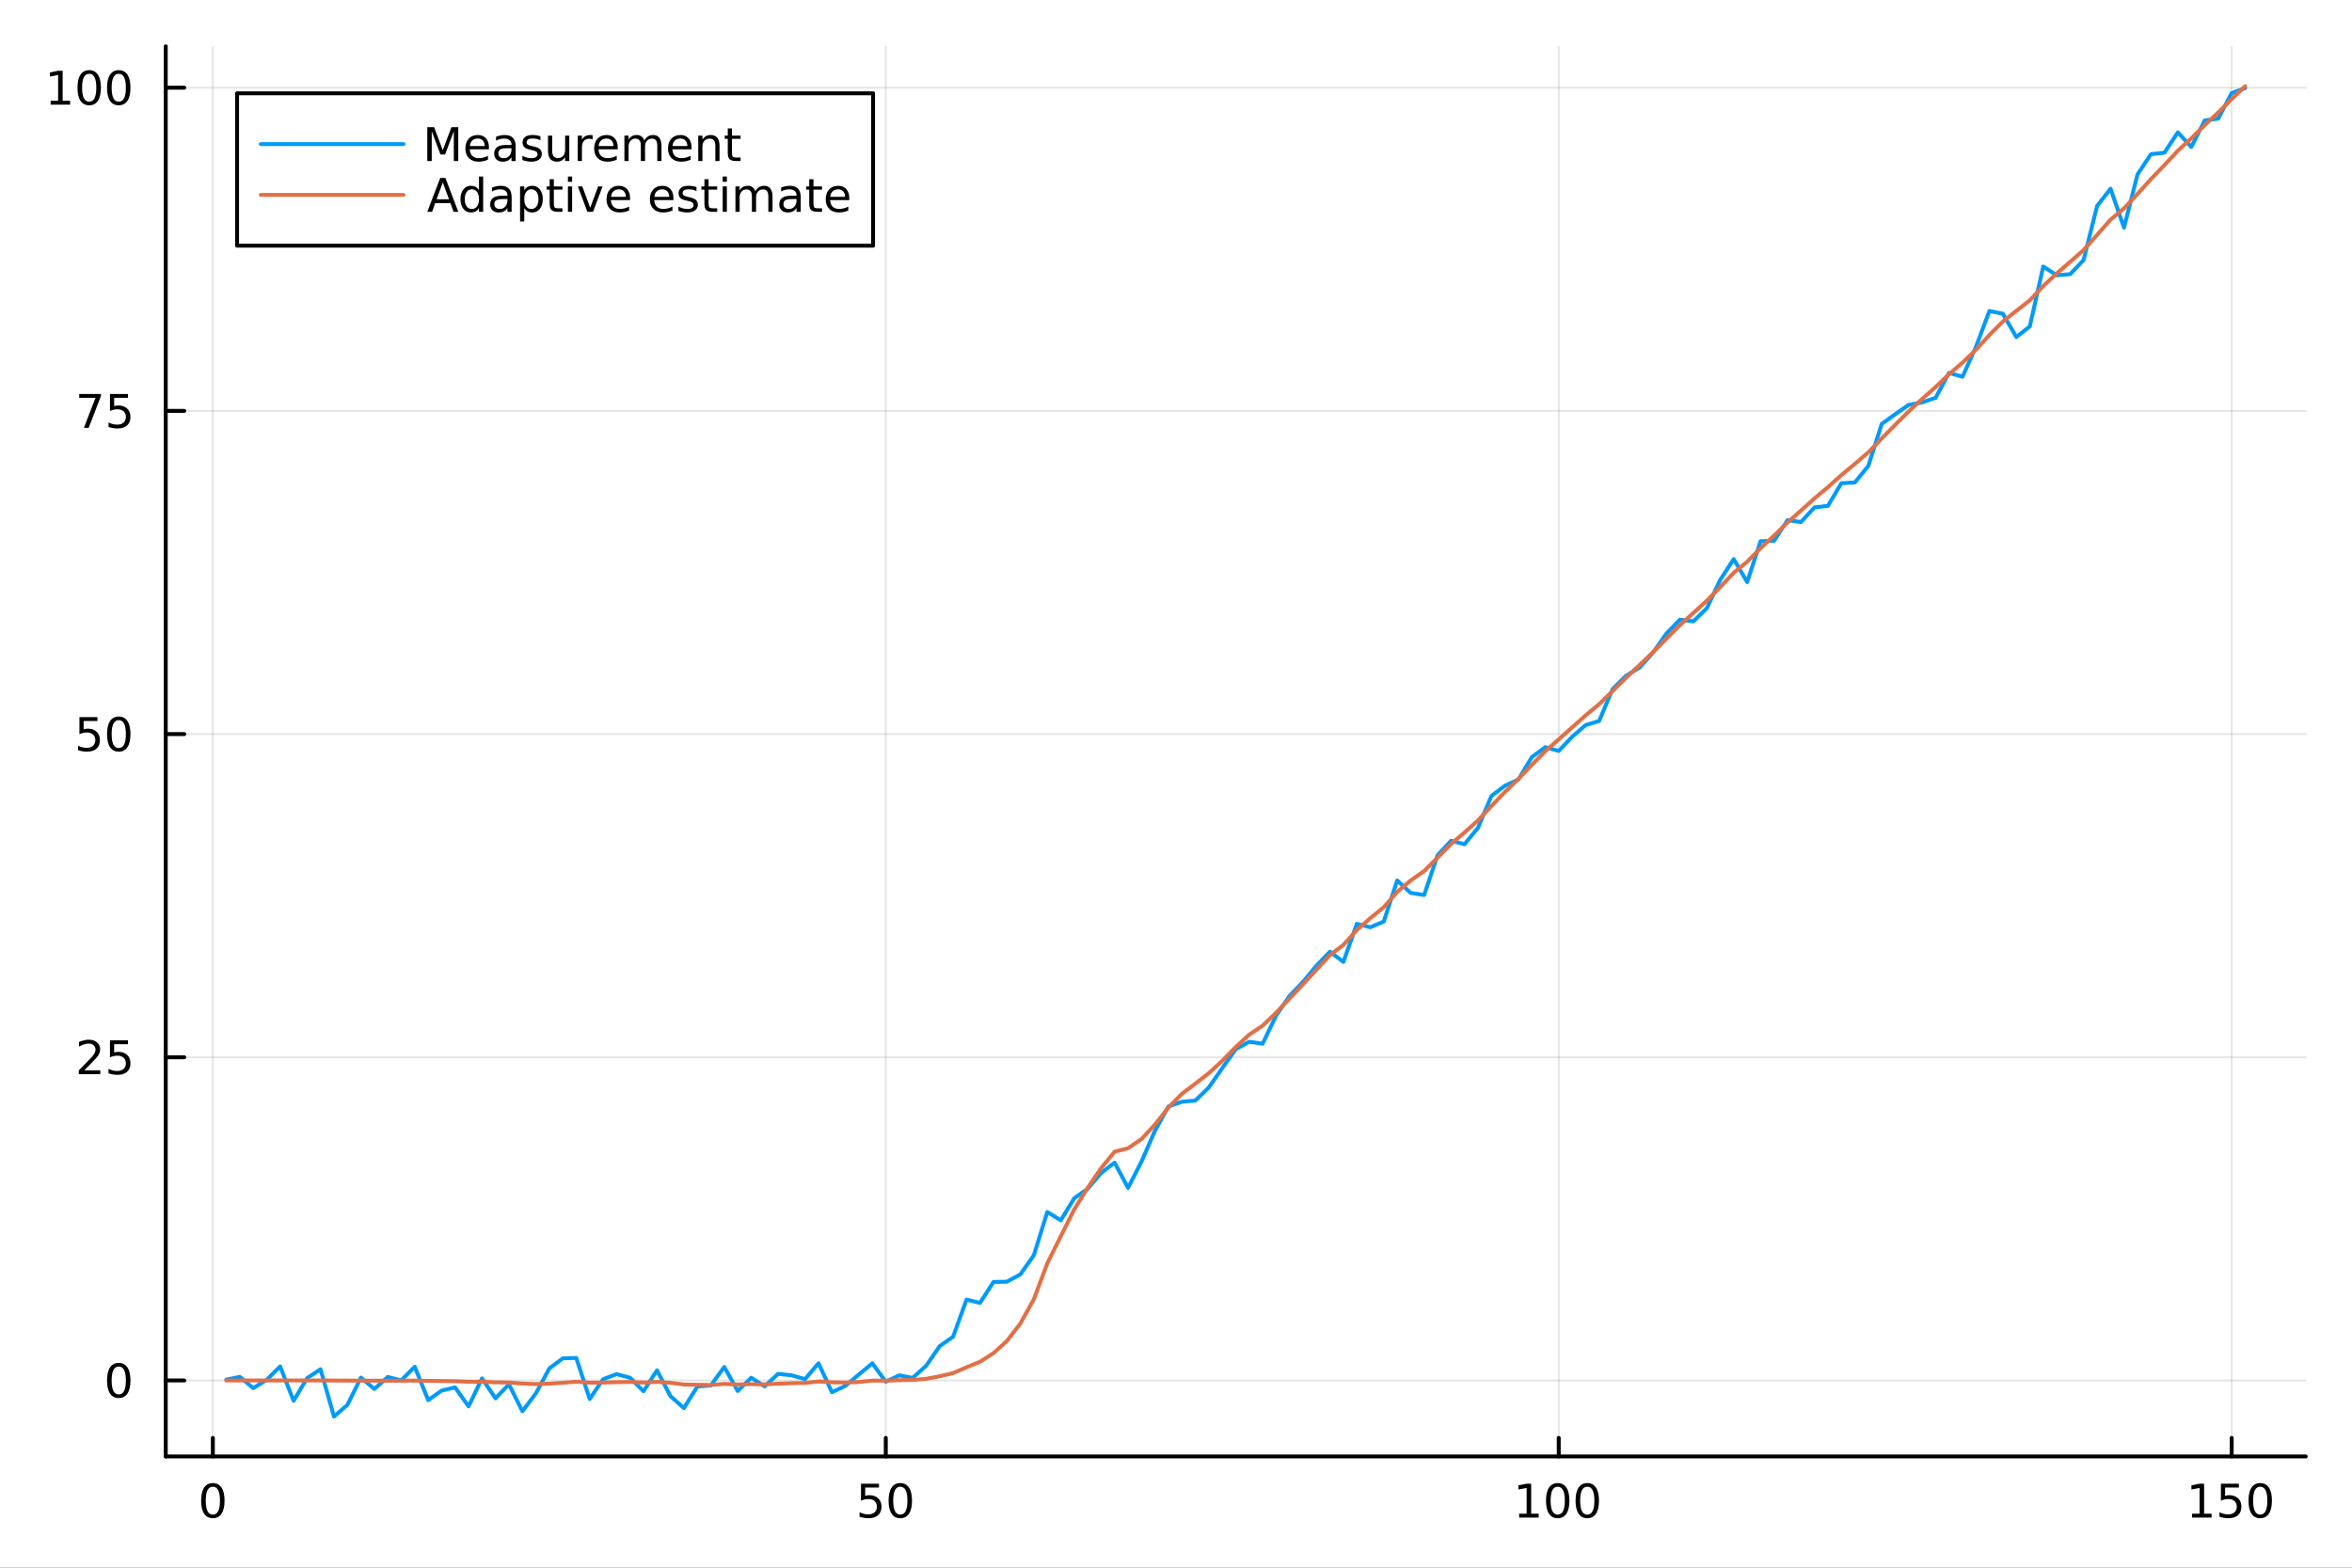 <?xml version="1.0" encoding="utf-8"?>
<svg xmlns="http://www.w3.org/2000/svg" xmlns:xlink="http://www.w3.org/1999/xlink" width="600" height="400" viewBox="0 0 2400 1600">
<rect x="0" y="0" width="2400" height="1600" fill="#333333" stroke="none"/>
<defs>
  <clipPath id="clip860">
    <rect x="0" y="0" width="2400" height="1600"/>
  </clipPath>
</defs>
<path clip-path="url(#clip860)" d="M0 1600 L2400 1600 L2400 0 L0 0  Z" fill="#ffffff" fill-rule="evenodd" fill-opacity="1"/>
<defs>
  <clipPath id="clip861">
    <rect x="480" y="0" width="1681" height="1600"/>
  </clipPath>
</defs>
<path clip-path="url(#clip860)" d="M169.121 1486.45 L2352.76 1486.45 L2352.76 47.244 L169.121 47.244  Z" fill="#ffffff" fill-rule="evenodd" fill-opacity="1"/>
<defs>
  <clipPath id="clip862">
    <rect x="169" y="47" width="2185" height="1440"/>
  </clipPath>
</defs>
<polyline clip-path="url(#clip862)" style="stroke:#000000; stroke-linecap:round; stroke-linejoin:round; stroke-width:2; stroke-opacity:0.1; fill:none" points="217.189,1486.45 217.189,47.244 "/>
<polyline clip-path="url(#clip862)" style="stroke:#000000; stroke-linecap:round; stroke-linejoin:round; stroke-width:2; stroke-opacity:0.1; fill:none" points="903.866,1486.45 903.866,47.244 "/>
<polyline clip-path="url(#clip862)" style="stroke:#000000; stroke-linecap:round; stroke-linejoin:round; stroke-width:2; stroke-opacity:0.1; fill:none" points="1590.54,1486.45 1590.54,47.244 "/>
<polyline clip-path="url(#clip862)" style="stroke:#000000; stroke-linecap:round; stroke-linejoin:round; stroke-width:2; stroke-opacity:0.1; fill:none" points="2277.22,1486.45 2277.22,47.244 "/>
<polyline clip-path="url(#clip862)" style="stroke:#000000; stroke-linecap:round; stroke-linejoin:round; stroke-width:2; stroke-opacity:0.1; fill:none" points="169.121,1408.9 2352.76,1408.9 "/>
<polyline clip-path="url(#clip862)" style="stroke:#000000; stroke-linecap:round; stroke-linejoin:round; stroke-width:2; stroke-opacity:0.1; fill:none" points="169.121,1079.06 2352.76,1079.06 "/>
<polyline clip-path="url(#clip862)" style="stroke:#000000; stroke-linecap:round; stroke-linejoin:round; stroke-width:2; stroke-opacity:0.1; fill:none" points="169.121,749.209 2352.76,749.209 "/>
<polyline clip-path="url(#clip862)" style="stroke:#000000; stroke-linecap:round; stroke-linejoin:round; stroke-width:2; stroke-opacity:0.1; fill:none" points="169.121,419.363 2352.76,419.363 "/>
<polyline clip-path="url(#clip862)" style="stroke:#000000; stroke-linecap:round; stroke-linejoin:round; stroke-width:2; stroke-opacity:0.1; fill:none" points="169.121,89.517 2352.76,89.517 "/>
<polyline clip-path="url(#clip860)" style="stroke:#000000; stroke-linecap:round; stroke-linejoin:round; stroke-width:4; stroke-opacity:1; fill:none" points="169.121,1486.45 2352.76,1486.45 "/>
<polyline clip-path="url(#clip860)" style="stroke:#000000; stroke-linecap:round; stroke-linejoin:round; stroke-width:4; stroke-opacity:1; fill:none" points="217.189,1486.45 217.189,1467.55 "/>
<polyline clip-path="url(#clip860)" style="stroke:#000000; stroke-linecap:round; stroke-linejoin:round; stroke-width:4; stroke-opacity:1; fill:none" points="903.866,1486.45 903.866,1467.55 "/>
<polyline clip-path="url(#clip860)" style="stroke:#000000; stroke-linecap:round; stroke-linejoin:round; stroke-width:4; stroke-opacity:1; fill:none" points="1590.54,1486.45 1590.54,1467.55 "/>
<polyline clip-path="url(#clip860)" style="stroke:#000000; stroke-linecap:round; stroke-linejoin:round; stroke-width:4; stroke-opacity:1; fill:none" points="2277.22,1486.45 2277.22,1467.55 "/>
<path clip-path="url(#clip860)" d="M217.189 1517.37 Q213.578 1517.37 211.749 1520.93 Q209.943 1524.47 209.943 1531.6 Q209.943 1538.71 211.749 1542.27 Q213.578 1545.82 217.189 1545.82 Q220.823 1545.82 222.629 1542.27 Q224.457 1538.71 224.457 1531.6 Q224.457 1524.47 222.629 1520.93 Q220.823 1517.37 217.189 1517.37 M217.189 1513.66 Q222.999 1513.66 226.054 1518.27 Q229.133 1522.85 229.133 1531.6 Q229.133 1540.33 226.054 1544.94 Q222.999 1549.52 217.189 1549.52 Q211.379 1549.52 208.3 1544.94 Q205.244 1540.33 205.244 1531.6 Q205.244 1522.85 208.3 1518.27 Q211.379 1513.66 217.189 1513.66 Z" fill="#000000" fill-rule="nonzero" fill-opacity="1" /><path clip-path="url(#clip860)" d="M878.565 1514.29 L896.922 1514.29 L896.922 1518.22 L882.848 1518.22 L882.848 1526.7 Q883.866 1526.35 884.885 1526.19 Q885.903 1526 886.922 1526 Q892.709 1526 896.089 1529.17 Q899.468 1532.34 899.468 1537.76 Q899.468 1543.34 895.996 1546.44 Q892.524 1549.52 886.204 1549.52 Q884.028 1549.52 881.76 1549.15 Q879.515 1548.78 877.107 1548.04 L877.107 1543.34 Q879.19 1544.47 881.413 1545.03 Q883.635 1545.58 886.112 1545.58 Q890.116 1545.58 892.454 1543.48 Q894.792 1541.37 894.792 1537.76 Q894.792 1534.15 892.454 1532.04 Q890.116 1529.94 886.112 1529.94 Q884.237 1529.94 882.362 1530.35 Q880.51 1530.77 878.565 1531.65 L878.565 1514.29 Z" fill="#000000" fill-rule="nonzero" fill-opacity="1" /><path clip-path="url(#clip860)" d="M918.681 1517.37 Q915.07 1517.37 913.241 1520.93 Q911.436 1524.47 911.436 1531.6 Q911.436 1538.71 913.241 1542.27 Q915.07 1545.82 918.681 1545.82 Q922.315 1545.82 924.121 1542.27 Q925.95 1538.71 925.95 1531.6 Q925.95 1524.47 924.121 1520.93 Q922.315 1517.37 918.681 1517.37 M918.681 1513.66 Q924.491 1513.66 927.547 1518.27 Q930.625 1522.85 930.625 1531.6 Q930.625 1540.33 927.547 1544.94 Q924.491 1549.52 918.681 1549.52 Q912.871 1549.52 909.792 1544.94 Q906.737 1540.33 906.737 1531.6 Q906.737 1522.85 909.792 1518.27 Q912.871 1513.66 918.681 1513.66 Z" fill="#000000" fill-rule="nonzero" fill-opacity="1" /><path clip-path="url(#clip860)" d="M1550.15 1544.91 L1557.79 1544.91 L1557.79 1518.55 L1549.48 1520.21 L1549.48 1515.95 L1557.74 1514.29 L1562.42 1514.29 L1562.42 1544.91 L1570.06 1544.91 L1570.06 1548.85 L1550.15 1548.85 L1550.15 1544.91 Z" fill="#000000" fill-rule="nonzero" fill-opacity="1" /><path clip-path="url(#clip860)" d="M1589.5 1517.37 Q1585.89 1517.37 1584.06 1520.93 Q1582.26 1524.47 1582.26 1531.6 Q1582.26 1538.71 1584.06 1542.27 Q1585.89 1545.82 1589.5 1545.82 Q1593.14 1545.82 1594.94 1542.27 Q1596.77 1538.71 1596.77 1531.6 Q1596.77 1524.47 1594.94 1520.93 Q1593.14 1517.37 1589.5 1517.37 M1589.5 1513.66 Q1595.31 1513.66 1598.37 1518.27 Q1601.45 1522.85 1601.45 1531.6 Q1601.45 1540.33 1598.37 1544.94 Q1595.31 1549.52 1589.5 1549.52 Q1583.69 1549.52 1580.61 1544.94 Q1577.56 1540.33 1577.56 1531.6 Q1577.56 1522.85 1580.61 1518.27 Q1583.69 1513.66 1589.5 1513.66 Z" fill="#000000" fill-rule="nonzero" fill-opacity="1" /><path clip-path="url(#clip860)" d="M1619.66 1517.37 Q1616.05 1517.37 1614.22 1520.93 Q1612.42 1524.47 1612.42 1531.6 Q1612.42 1538.71 1614.22 1542.27 Q1616.05 1545.82 1619.66 1545.82 Q1623.3 1545.82 1625.1 1542.27 Q1626.93 1538.71 1626.93 1531.6 Q1626.93 1524.47 1625.1 1520.93 Q1623.3 1517.37 1619.66 1517.37 M1619.66 1513.66 Q1625.47 1513.66 1628.53 1518.27 Q1631.61 1522.85 1631.61 1531.6 Q1631.61 1540.33 1628.53 1544.94 Q1625.47 1549.52 1619.66 1549.52 Q1613.85 1549.52 1610.78 1544.94 Q1607.72 1540.33 1607.72 1531.6 Q1607.72 1522.85 1610.78 1518.27 Q1613.85 1513.66 1619.66 1513.66 Z" fill="#000000" fill-rule="nonzero" fill-opacity="1" /><path clip-path="url(#clip860)" d="M2236.83 1544.91 L2244.47 1544.91 L2244.47 1518.55 L2236.16 1520.21 L2236.16 1515.95 L2244.42 1514.29 L2249.1 1514.29 L2249.1 1544.91 L2256.74 1544.91 L2256.74 1548.85 L2236.83 1548.85 L2236.83 1544.91 Z" fill="#000000" fill-rule="nonzero" fill-opacity="1" /><path clip-path="url(#clip860)" d="M2266.23 1514.29 L2284.58 1514.29 L2284.58 1518.22 L2270.51 1518.22 L2270.51 1526.7 Q2271.53 1526.35 2272.55 1526.19 Q2273.56 1526 2274.58 1526 Q2280.37 1526 2283.75 1529.17 Q2287.13 1532.34 2287.13 1537.76 Q2287.13 1543.34 2283.66 1546.44 Q2280.18 1549.52 2273.86 1549.52 Q2271.69 1549.52 2269.42 1549.15 Q2267.18 1548.78 2264.77 1548.04 L2264.77 1543.34 Q2266.85 1544.47 2269.07 1545.03 Q2271.3 1545.58 2273.77 1545.58 Q2277.78 1545.58 2280.11 1543.48 Q2282.45 1541.37 2282.45 1537.76 Q2282.45 1534.15 2280.11 1532.04 Q2277.78 1529.94 2273.77 1529.94 Q2271.9 1529.94 2270.02 1530.35 Q2268.17 1530.77 2266.23 1531.65 L2266.23 1514.29 Z" fill="#000000" fill-rule="nonzero" fill-opacity="1" /><path clip-path="url(#clip860)" d="M2306.34 1517.37 Q2302.73 1517.37 2300.9 1520.93 Q2299.1 1524.47 2299.1 1531.6 Q2299.1 1538.71 2300.9 1542.27 Q2302.73 1545.82 2306.34 1545.82 Q2309.98 1545.82 2311.78 1542.27 Q2313.61 1538.71 2313.61 1531.6 Q2313.61 1524.47 2311.78 1520.93 Q2309.98 1517.37 2306.34 1517.37 M2306.34 1513.66 Q2312.15 1513.66 2315.21 1518.27 Q2318.29 1522.85 2318.29 1531.6 Q2318.29 1540.33 2315.21 1544.94 Q2312.15 1549.52 2306.34 1549.52 Q2300.53 1549.52 2297.45 1544.94 Q2294.4 1540.33 2294.4 1531.6 Q2294.4 1522.85 2297.45 1518.27 Q2300.53 1513.66 2306.34 1513.66 Z" fill="#000000" fill-rule="nonzero" fill-opacity="1" /><polyline clip-path="url(#clip860)" style="stroke:#000000; stroke-linecap:round; stroke-linejoin:round; stroke-width:4; stroke-opacity:1; fill:none" points="169.121,1486.45 169.121,47.244 "/>
<polyline clip-path="url(#clip860)" style="stroke:#000000; stroke-linecap:round; stroke-linejoin:round; stroke-width:4; stroke-opacity:1; fill:none" points="169.121,1408.9 188.019,1408.9 "/>
<polyline clip-path="url(#clip860)" style="stroke:#000000; stroke-linecap:round; stroke-linejoin:round; stroke-width:4; stroke-opacity:1; fill:none" points="169.121,1079.06 188.019,1079.06 "/>
<polyline clip-path="url(#clip860)" style="stroke:#000000; stroke-linecap:round; stroke-linejoin:round; stroke-width:4; stroke-opacity:1; fill:none" points="169.121,749.209 188.019,749.209 "/>
<polyline clip-path="url(#clip860)" style="stroke:#000000; stroke-linecap:round; stroke-linejoin:round; stroke-width:4; stroke-opacity:1; fill:none" points="169.121,419.363 188.019,419.363 "/>
<polyline clip-path="url(#clip860)" style="stroke:#000000; stroke-linecap:round; stroke-linejoin:round; stroke-width:4; stroke-opacity:1; fill:none" points="169.121,89.517 188.019,89.517 "/>
<path clip-path="url(#clip860)" d="M121.177 1394.7 Q117.566 1394.7 115.737 1398.26 Q113.932 1401.81 113.932 1408.94 Q113.932 1416.04 115.737 1419.61 Q117.566 1423.15 121.177 1423.15 Q124.811 1423.15 126.617 1419.61 Q128.445 1416.04 128.445 1408.94 Q128.445 1401.81 126.617 1398.26 Q124.811 1394.7 121.177 1394.7 M121.177 1391 Q126.987 1391 130.043 1395.6 Q133.121 1400.19 133.121 1408.94 Q133.121 1417.66 130.043 1422.27 Q126.987 1426.85 121.177 1426.85 Q115.367 1426.85 112.288 1422.27 Q109.233 1417.66 109.233 1408.94 Q109.233 1400.19 112.288 1395.6 Q115.367 1391 121.177 1391 Z" fill="#000000" fill-rule="nonzero" fill-opacity="1" /><path clip-path="url(#clip860)" d="M86.038 1092.4 L102.358 1092.4 L102.358 1096.34 L80.413 1096.34 L80.413 1092.4 Q83.075 1089.65 87.659 1085.02 Q92.265 1080.36 93.446 1079.02 Q95.691 1076.5 96.571 1074.76 Q97.473 1073 97.473 1071.31 Q97.473 1068.56 95.529 1066.82 Q93.608 1065.09 90.506 1065.09 Q88.307 1065.09 85.853 1065.85 Q83.422 1066.61 80.645 1068.16 L80.645 1063.44 Q83.469 1062.31 85.922 1061.73 Q88.376 1061.15 90.413 1061.15 Q95.784 1061.15 98.978 1063.84 Q102.172 1066.52 102.172 1071.01 Q102.172 1073.14 101.362 1075.06 Q100.575 1076.96 98.469 1079.55 Q97.89 1080.22 94.788 1083.44 Q91.686 1086.64 86.038 1092.4 Z" fill="#000000" fill-rule="nonzero" fill-opacity="1" /><path clip-path="url(#clip860)" d="M112.219 1061.78 L130.575 1061.78 L130.575 1065.71 L116.501 1065.71 L116.501 1074.18 Q117.52 1073.84 118.538 1073.67 Q119.557 1073.49 120.575 1073.49 Q126.362 1073.49 129.742 1076.66 Q133.121 1079.83 133.121 1085.25 Q133.121 1090.83 129.649 1093.93 Q126.177 1097.01 119.857 1097.01 Q117.682 1097.01 115.413 1096.64 Q113.168 1096.27 110.76 1095.52 L110.76 1090.83 Q112.844 1091.96 115.066 1092.52 Q117.288 1093.07 119.765 1093.07 Q123.77 1093.07 126.107 1090.96 Q128.445 1088.86 128.445 1085.25 Q128.445 1081.64 126.107 1079.53 Q123.77 1077.42 119.765 1077.42 Q117.89 1077.42 116.015 1077.84 Q114.163 1078.26 112.219 1079.14 L112.219 1061.78 Z" fill="#000000" fill-rule="nonzero" fill-opacity="1" /><path clip-path="url(#clip860)" d="M81.061 731.929 L99.418 731.929 L99.418 735.864 L85.344 735.864 L85.344 744.337 Q86.362 743.989 87.381 743.827 Q88.399 743.642 89.418 743.642 Q95.205 743.642 98.585 746.813 Q101.964 749.985 101.964 755.401 Q101.964 760.98 98.492 764.082 Q95.02 767.16 88.7 767.16 Q86.524 767.16 84.256 766.79 Q82.01 766.42 79.603 765.679 L79.603 760.98 Q81.686 762.114 83.909 762.67 Q86.131 763.225 88.608 763.225 Q92.612 763.225 94.95 761.119 Q97.288 759.012 97.288 755.401 Q97.288 751.79 94.95 749.684 Q92.612 747.577 88.608 747.577 Q86.733 747.577 84.858 747.994 Q83.006 748.411 81.061 749.29 L81.061 731.929 Z" fill="#000000" fill-rule="nonzero" fill-opacity="1" /><path clip-path="url(#clip860)" d="M121.177 735.008 Q117.566 735.008 115.737 738.573 Q113.932 742.114 113.932 749.244 Q113.932 756.35 115.737 759.915 Q117.566 763.457 121.177 763.457 Q124.811 763.457 126.617 759.915 Q128.445 756.35 128.445 749.244 Q128.445 742.114 126.617 738.573 Q124.811 735.008 121.177 735.008 M121.177 731.304 Q126.987 731.304 130.043 735.911 Q133.121 740.494 133.121 749.244 Q133.121 757.971 130.043 762.577 Q126.987 767.16 121.177 767.16 Q115.367 767.16 112.288 762.577 Q109.233 757.971 109.233 749.244 Q109.233 740.494 112.288 735.911 Q115.367 731.304 121.177 731.304 Z" fill="#000000" fill-rule="nonzero" fill-opacity="1" /><path clip-path="url(#clip860)" d="M80.83 402.083 L103.052 402.083 L103.052 404.074 L90.506 436.643 L85.622 436.643 L97.427 406.018 L80.83 406.018 L80.83 402.083 Z" fill="#000000" fill-rule="nonzero" fill-opacity="1" /><path clip-path="url(#clip860)" d="M112.219 402.083 L130.575 402.083 L130.575 406.018 L116.501 406.018 L116.501 414.491 Q117.52 414.143 118.538 413.981 Q119.557 413.796 120.575 413.796 Q126.362 413.796 129.742 416.967 Q133.121 420.139 133.121 425.555 Q133.121 431.134 129.649 434.236 Q126.177 437.314 119.857 437.314 Q117.682 437.314 115.413 436.944 Q113.168 436.574 110.76 435.833 L110.76 431.134 Q112.844 432.268 115.066 432.824 Q117.288 433.379 119.765 433.379 Q123.77 433.379 126.107 431.273 Q128.445 429.166 128.445 425.555 Q128.445 421.944 126.107 419.838 Q123.77 417.731 119.765 417.731 Q117.89 417.731 116.015 418.148 Q114.163 418.565 112.219 419.444 L112.219 402.083 Z" fill="#000000" fill-rule="nonzero" fill-opacity="1" /><path clip-path="url(#clip860)" d="M51.663 102.862 L59.302 102.862 L59.302 76.496 L50.992 78.163 L50.992 73.904 L59.256 72.237 L63.932 72.237 L63.932 102.862 L71.571 102.862 L71.571 106.797 L51.663 106.797 L51.663 102.862 Z" fill="#000000" fill-rule="nonzero" fill-opacity="1" /><path clip-path="url(#clip860)" d="M91.015 75.316 Q87.404 75.316 85.575 78.881 Q83.77 82.422 83.77 89.552 Q83.77 96.658 85.575 100.223 Q87.404 103.765 91.015 103.765 Q94.649 103.765 96.455 100.223 Q98.284 96.658 98.284 89.552 Q98.284 82.422 96.455 78.881 Q94.649 75.316 91.015 75.316 M91.015 71.612 Q96.825 71.612 99.881 76.219 Q102.959 80.802 102.959 89.552 Q102.959 98.279 99.881 102.885 Q96.825 107.468 91.015 107.468 Q85.205 107.468 82.126 102.885 Q79.071 98.279 79.071 89.552 Q79.071 80.802 82.126 76.219 Q85.205 71.612 91.015 71.612 Z" fill="#000000" fill-rule="nonzero" fill-opacity="1" /><path clip-path="url(#clip860)" d="M121.177 75.316 Q117.566 75.316 115.737 78.881 Q113.932 82.422 113.932 89.552 Q113.932 96.658 115.737 100.223 Q117.566 103.765 121.177 103.765 Q124.811 103.765 126.617 100.223 Q128.445 96.658 128.445 89.552 Q128.445 82.422 126.617 78.881 Q124.811 75.316 121.177 75.316 M121.177 71.612 Q126.987 71.612 130.043 76.219 Q133.121 80.802 133.121 89.552 Q133.121 98.279 130.043 102.885 Q126.987 107.468 121.177 107.468 Q115.367 107.468 112.288 102.885 Q109.233 98.279 109.233 89.552 Q109.233 80.802 112.288 76.219 Q115.367 71.612 121.177 71.612 Z" fill="#000000" fill-rule="nonzero" fill-opacity="1" /><polyline clip-path="url(#clip862)" style="stroke:#009af9; stroke-linecap:round; stroke-linejoin:round; stroke-width:4; stroke-opacity:1; fill:none" points="230.922,1408.08 244.656,1405.23 258.389,1416.76 272.123,1408.29 285.856,1394.58 299.59,1429.7 313.324,1406.58 327.057,1397.48 340.791,1445.72 354.524,1433.86 368.258,1406.03 381.991,1417.56 395.725,1405.37 409.458,1408.8 423.192,1394.91 436.926,1429.01 450.659,1419.23 464.393,1415.99 478.126,1435.39 491.86,1406.76 505.593,1427.16 519.327,1412.85 533.06,1440.34 546.794,1422.13 560.528,1396.68 574.261,1386.33 587.995,1385.91 601.728,1427.85 615.462,1407.61 629.195,1402.44 642.929,1406.15 656.662,1419.95 670.396,1398.56 684.129,1424.9 697.863,1437.11 711.597,1415.09 725.33,1414.04 739.064,1395.15 752.797,1419.64 766.531,1406.13 780.264,1414.95 793.998,1402.15 807.731,1403.66 821.465,1407.54 835.199,1391.37 848.932,1420.94 862.666,1414.43 876.399,1402.82 890.133,1391.42 903.866,1410.24 917.6,1403.73 931.333,1406.28 945.067,1393.91 958.8,1373.99 972.534,1364.27 986.268,1326.41 1000,1329.76 1013.73,1308.39 1027.47,1308.09 1041.2,1300.65 1054.94,1281.09 1068.67,1236.98 1082.4,1245.47 1096.14,1222.97 1109.87,1213.3 1123.6,1197.17 1137.34,1186.63 1151.07,1212.41 1164.8,1185.49 1178.54,1154.06 1192.27,1129.31 1206,1124.47 1219.74,1123.26 1233.47,1109.89 1247.21,1090.19 1260.94,1070.8 1274.67,1063.25 1288.41,1065.23 1302.14,1036.57 1315.87,1016.47 1329.61,1002.11 1343.34,985.608 1357.07,971.339 1370.81,981.754 1384.54,942.879 1398.27,946.392 1412.01,940.511 1425.74,898.622 1439.47,911.337 1453.21,913.454 1466.94,872.793 1480.68,858.092 1494.41,861.621 1508.14,844.885 1521.88,812.285 1535.61,801.949 1549.34,795.61 1563.08,772.756 1576.81,762.62 1590.54,766.378 1604.28,751.906 1618.01,740.005 1631.74,735.87 1645.48,703.378 1659.21,689.732 1672.95,681.393 1686.68,666.221 1700.41,646.637 1714.15,632.515 1727.88,634.174 1741.61,620.869 1755.35,591.767 1769.08,570.634 1782.81,594.052 1796.55,552.333 1810.28,551.956 1824.01,530.937 1837.75,532.776 1851.48,517.883 1865.21,516.269 1878.95,493.203 1892.68,492.407 1906.42,475.618 1920.15,432.68 1933.88,422.757 1947.62,413.261 1961.35,410.673 1975.08,406.066 1988.82,380.56 2002.55,384.526 2016.28,353.95 2030.02,317.376 2043.75,320.222 2057.48,343.976 2071.22,333.165 2084.95,272.014 2098.69,280.95 2112.42,279.82 2126.15,265.326 2139.89,210.239 2153.62,192.572 2167.35,232.404 2181.09,178.113 2194.82,157.37 2208.55,155.855 2222.29,135.083 2236.02,150 2249.75,122.927 2263.49,121.071 2277.22,95 2290.95,89.93 "/>
<polyline clip-path="url(#clip862)" style="stroke:#e26f46; stroke-linecap:round; stroke-linejoin:round; stroke-width:4; stroke-opacity:1; fill:none" points="230.922,1408.9 244.656,1408.9 258.389,1408.9 272.123,1408.9 285.856,1408.9 299.59,1408.91 313.324,1408.91 327.057,1408.89 340.791,1408.98 354.524,1409.07 368.258,1409.08 381.991,1409.16 395.725,1409.16 409.458,1409.18 423.192,1409.05 436.926,1409.32 450.659,1409.51 464.393,1409.67 478.126,1410.25 491.86,1410.27 505.593,1410.8 519.327,1410.99 533.06,1412.07 546.794,1412.62 560.528,1412.2 574.261,1411.28 587.995,1410.23 601.728,1411.13 615.462,1411.03 629.195,1410.65 642.929,1410.45 656.662,1411.05 670.396,1410.36 684.129,1411.3 697.863,1413.04 711.597,1413.32 725.33,1413.52 739.064,1412.41 752.797,1413.01 766.531,1412.65 780.264,1412.91 793.998,1412.24 807.731,1411.69 821.465,1411.43 835.199,1409.99 848.932,1410.79 862.666,1411.07 876.399,1410.48 890.133,1409.06 903.866,1409.09 917.6,1408.64 931.333,1408.4 945.067,1407.24 958.8,1404.64 972.534,1401.4 986.268,1395.46 1000,1389.83 1013.73,1381.04 1027.47,1368.63 1041.2,1350.8 1054.94,1326 1068.67,1289.42 1082.4,1261.84 1096.14,1234.41 1109.87,1212.29 1123.6,1192.24 1137.34,1175.44 1151.07,1171.91 1164.8,1162.56 1178.54,1147.73 1192.27,1130.39 1206,1116.38 1219.74,1105.99 1233.47,1095.28 1247.21,1082.68 1260.94,1068.59 1274.67,1056.04 1288.41,1046.77 1302.14,1033.62 1315.87,1019.09 1329.61,1004.57 1343.34,989.658 1357.07,974.838 1370.81,964.361 1384.54,949.244 1398.27,937.09 1412.01,925.95 1425.74,910.259 1439.47,898.644 1453.21,889.004 1466.94,875.219 1480.68,861.306 1494.41,849.624 1508.14,837.345 1521.88,822.614 1535.61,808.376 1549.34,795.036 1563.08,780.622 1576.81,766.66 1590.54,754.604 1604.28,742.32 1618.01,730.099 1631.74,718.725 1645.48,705.282 1659.21,691.815 1672.95,678.838 1686.68,665.658 1700.41,651.881 1714.15,638.06 1727.88,625.633 1741.61,613.147 1755.35,599.207 1769.08,584.62 1782.81,573.29 1796.55,559.407 1810.28,546.652 1824.01,533.215 1837.75,521.047 1851.48,508.684 1865.21,497.227 1878.95,484.873 1892.68,473.478 1906.42,461.698 1920.15,447.458 1933.88,433.522 1947.62,419.909 1961.35,407.15 1975.08,395.043 1988.82,381.915 2002.55,370.121 2016.28,356.901 2030.02,341.855 2043.75,328.129 2057.48,317.286 2071.22,306.522 2084.95,291.943 2098.69,279.12 2112.42,267.203 2126.15,255.125 2139.89,239.77 2153.62,224.15 2167.35,212.693 2181.09,198.009 2194.82,182.8 2208.55,168.565 2222.29,153.79 2236.02,141.233 2249.75,127.592 2263.49,114.838 2277.22,101.084 2290.95,87.976 "/>
<path clip-path="url(#clip860)" d="M241.909 250.738 L890.872 250.738 L890.872 95.218 L241.909 95.218  Z" fill="#ffffff" fill-rule="evenodd" fill-opacity="1"/>
<polyline clip-path="url(#clip860)" style="stroke:#000000; stroke-linecap:round; stroke-linejoin:round; stroke-width:4; stroke-opacity:1; fill:none" points="241.909,250.738 890.872,250.738 890.872,95.218 241.909,95.218 241.909,250.738 "/>
<polyline clip-path="url(#clip860)" style="stroke:#009af9; stroke-linecap:round; stroke-linejoin:round; stroke-width:4; stroke-opacity:1; fill:none" points="266.172,147.058 411.747,147.058 "/>
<path clip-path="url(#clip860)" d="M436.01 129.778 L442.978 129.778 L451.797 153.296 L460.663 129.778 L467.63 129.778 L467.63 164.338 L463.07 164.338 L463.07 133.99 L454.158 157.694 L449.459 157.694 L440.547 133.99 L440.547 164.338 L436.01 164.338 L436.01 129.778 Z" fill="#000000" fill-rule="nonzero" fill-opacity="1" /><path clip-path="url(#clip860)" d="M498.903 150.31 L498.903 152.393 L479.32 152.393 Q479.598 156.791 481.959 159.106 Q484.343 161.398 488.579 161.398 Q491.033 161.398 493.324 160.796 Q495.639 160.194 497.908 158.99 L497.908 163.018 Q495.616 163.99 493.209 164.5 Q490.801 165.009 488.325 165.009 Q482.121 165.009 478.487 161.398 Q474.876 157.787 474.876 151.629 Q474.876 145.264 478.301 141.537 Q481.75 137.787 487.584 137.787 Q492.815 137.787 495.848 141.166 Q498.903 144.523 498.903 150.31 M494.644 149.06 Q494.598 145.565 492.676 143.481 Q490.778 141.398 487.63 141.398 Q484.065 141.398 481.913 143.412 Q479.783 145.426 479.459 149.083 L494.644 149.06 Z" fill="#000000" fill-rule="nonzero" fill-opacity="1" /><path clip-path="url(#clip860)" d="M517.676 151.305 Q512.514 151.305 510.523 152.486 Q508.533 153.666 508.533 156.514 Q508.533 158.782 510.014 160.125 Q511.519 161.444 514.088 161.444 Q517.63 161.444 519.76 158.944 Q521.912 156.421 521.912 152.254 L521.912 151.305 L517.676 151.305 M526.172 149.546 L526.172 164.338 L521.912 164.338 L521.912 160.402 Q520.454 162.763 518.278 163.898 Q516.102 165.009 512.954 165.009 Q508.973 165.009 506.611 162.787 Q504.274 160.541 504.274 156.791 Q504.274 152.416 507.19 150.194 Q510.13 147.972 515.94 147.972 L521.912 147.972 L521.912 147.555 Q521.912 144.615 519.968 143.018 Q518.047 141.398 514.551 141.398 Q512.329 141.398 510.223 141.93 Q508.116 142.463 506.172 143.527 L506.172 139.592 Q508.51 138.69 510.709 138.25 Q512.908 137.787 514.991 137.787 Q520.616 137.787 523.394 140.703 Q526.172 143.62 526.172 149.546 Z" fill="#000000" fill-rule="nonzero" fill-opacity="1" /><path clip-path="url(#clip860)" d="M551.472 139.176 L551.472 143.203 Q549.667 142.277 547.722 141.815 Q545.778 141.352 543.695 141.352 Q540.523 141.352 538.926 142.324 Q537.352 143.296 537.352 145.24 Q537.352 146.722 538.486 147.578 Q539.621 148.412 543.046 149.176 L544.505 149.5 Q549.042 150.472 550.94 152.254 Q552.861 154.014 552.861 157.185 Q552.861 160.796 549.991 162.902 Q547.144 165.009 542.144 165.009 Q540.06 165.009 537.792 164.592 Q535.546 164.199 533.047 163.388 L533.047 158.99 Q535.408 160.217 537.699 160.842 Q539.991 161.444 542.236 161.444 Q545.246 161.444 546.866 160.426 Q548.486 159.384 548.486 157.509 Q548.486 155.773 547.306 154.847 Q546.148 153.921 542.19 153.064 L540.709 152.717 Q536.75 151.884 534.991 150.171 Q533.232 148.435 533.232 145.426 Q533.232 141.768 535.824 139.778 Q538.417 137.787 543.185 137.787 Q545.546 137.787 547.63 138.134 Q549.713 138.481 551.472 139.176 Z" fill="#000000" fill-rule="nonzero" fill-opacity="1" /><path clip-path="url(#clip860)" d="M559.204 154.106 L559.204 138.412 L563.463 138.412 L563.463 153.944 Q563.463 157.625 564.898 159.476 Q566.333 161.305 569.204 161.305 Q572.653 161.305 574.644 159.106 Q576.657 156.907 576.657 153.111 L576.657 138.412 L580.917 138.412 L580.917 164.338 L576.657 164.338 L576.657 160.356 Q575.106 162.717 573.046 163.875 Q571.009 165.009 568.301 165.009 Q563.833 165.009 561.519 162.231 Q559.204 159.453 559.204 154.106 M569.921 137.787 L569.921 137.787 Z" fill="#000000" fill-rule="nonzero" fill-opacity="1" /><path clip-path="url(#clip860)" d="M604.713 142.393 Q603.995 141.977 603.139 141.791 Q602.305 141.583 601.287 141.583 Q597.676 141.583 595.731 143.944 Q593.81 146.282 593.81 150.68 L593.81 164.338 L589.528 164.338 L589.528 138.412 L593.81 138.412 L593.81 142.44 Q595.153 140.078 597.305 138.944 Q599.458 137.787 602.537 137.787 Q602.977 137.787 603.509 137.856 Q604.041 137.903 604.69 138.018 L604.713 142.393 Z" fill="#000000" fill-rule="nonzero" fill-opacity="1" /><path clip-path="url(#clip860)" d="M630.315 150.31 L630.315 152.393 L610.731 152.393 Q611.009 156.791 613.37 159.106 Q615.754 161.398 619.99 161.398 Q622.444 161.398 624.736 160.796 Q627.051 160.194 629.319 158.99 L629.319 163.018 Q627.027 163.99 624.62 164.5 Q622.213 165.009 619.736 165.009 Q613.532 165.009 609.898 161.398 Q606.287 157.787 606.287 151.629 Q606.287 145.264 609.713 141.537 Q613.162 137.787 618.995 137.787 Q624.227 137.787 627.259 141.166 Q630.315 144.523 630.315 150.31 M626.055 149.06 Q626.009 145.565 624.088 143.481 Q622.19 141.398 619.041 141.398 Q615.477 141.398 613.324 143.412 Q611.194 145.426 610.87 149.083 L626.055 149.06 Z" fill="#000000" fill-rule="nonzero" fill-opacity="1" /><path clip-path="url(#clip860)" d="M657.49 143.389 Q659.087 140.518 661.31 139.153 Q663.532 137.787 666.541 137.787 Q670.592 137.787 672.791 140.634 Q674.99 143.458 674.99 148.689 L674.99 164.338 L670.708 164.338 L670.708 148.828 Q670.708 145.102 669.388 143.296 Q668.069 141.49 665.361 141.49 Q662.05 141.49 660.129 143.69 Q658.208 145.889 658.208 149.685 L658.208 164.338 L653.925 164.338 L653.925 148.828 Q653.925 145.078 652.606 143.296 Q651.287 141.49 648.532 141.49 Q645.268 141.49 643.347 143.713 Q641.426 145.912 641.426 149.685 L641.426 164.338 L637.143 164.338 L637.143 138.412 L641.426 138.412 L641.426 142.44 Q642.884 140.055 644.921 138.921 Q646.958 137.787 649.759 137.787 Q652.583 137.787 654.55 139.222 Q656.541 140.657 657.49 143.389 Z" fill="#000000" fill-rule="nonzero" fill-opacity="1" /><path clip-path="url(#clip860)" d="M705.661 150.31 L705.661 152.393 L686.078 152.393 Q686.356 156.791 688.717 159.106 Q691.101 161.398 695.337 161.398 Q697.791 161.398 700.083 160.796 Q702.397 160.194 704.666 158.99 L704.666 163.018 Q702.374 163.99 699.967 164.5 Q697.56 165.009 695.083 165.009 Q688.879 165.009 685.245 161.398 Q681.634 157.787 681.634 151.629 Q681.634 145.264 685.06 141.537 Q688.509 137.787 694.342 137.787 Q699.573 137.787 702.606 141.166 Q705.661 144.523 705.661 150.31 M701.402 149.06 Q701.356 145.565 699.435 143.481 Q697.536 141.398 694.388 141.398 Q690.823 141.398 688.671 143.412 Q686.541 145.426 686.217 149.083 L701.402 149.06 Z" fill="#000000" fill-rule="nonzero" fill-opacity="1" /><path clip-path="url(#clip860)" d="M734.203 148.689 L734.203 164.338 L729.944 164.338 L729.944 148.828 Q729.944 145.148 728.508 143.319 Q727.073 141.49 724.203 141.49 Q720.754 141.49 718.763 143.69 Q716.772 145.889 716.772 149.685 L716.772 164.338 L712.49 164.338 L712.49 138.412 L716.772 138.412 L716.772 142.44 Q718.3 140.102 720.36 138.944 Q722.444 137.787 725.152 137.787 Q729.62 137.787 731.911 140.565 Q734.203 143.319 734.203 148.689 Z" fill="#000000" fill-rule="nonzero" fill-opacity="1" /><path clip-path="url(#clip860)" d="M746.911 131.051 L746.911 138.412 L755.684 138.412 L755.684 141.722 L746.911 141.722 L746.911 155.796 Q746.911 158.967 747.768 159.87 Q748.647 160.773 751.309 160.773 L755.684 160.773 L755.684 164.338 L751.309 164.338 Q746.379 164.338 744.504 162.509 Q742.629 160.657 742.629 155.796 L742.629 141.722 L739.504 141.722 L739.504 138.412 L742.629 138.412 L742.629 131.051 L746.911 131.051 Z" fill="#000000" fill-rule="nonzero" fill-opacity="1" /><polyline clip-path="url(#clip860)" style="stroke:#e26f46; stroke-linecap:round; stroke-linejoin:round; stroke-width:4; stroke-opacity:1; fill:none" points="266.172,198.898 411.747,198.898 "/>
<path clip-path="url(#clip860)" d="M451.843 186.224 L445.501 203.423 L458.209 203.423 L451.843 186.224 M449.204 181.618 L454.505 181.618 L467.676 216.178 L462.815 216.178 L459.667 207.312 L444.089 207.312 L440.941 216.178 L436.01 216.178 L449.204 181.618 Z" fill="#000000" fill-rule="nonzero" fill-opacity="1" /><path clip-path="url(#clip860)" d="M488.764 194.187 L488.764 180.159 L493.024 180.159 L493.024 216.178 L488.764 216.178 L488.764 212.289 Q487.422 214.603 485.362 215.738 Q483.325 216.849 480.454 216.849 Q475.755 216.849 472.792 213.099 Q469.852 209.349 469.852 203.238 Q469.852 197.127 472.792 193.377 Q475.755 189.627 480.454 189.627 Q483.325 189.627 485.362 190.761 Q487.422 191.872 488.764 194.187 M474.251 203.238 Q474.251 207.937 476.172 210.622 Q478.116 213.284 481.496 213.284 Q484.875 213.284 486.82 210.622 Q488.764 207.937 488.764 203.238 Q488.764 198.539 486.82 195.877 Q484.875 193.192 481.496 193.192 Q478.116 193.192 476.172 195.877 Q474.251 198.539 474.251 203.238 Z" fill="#000000" fill-rule="nonzero" fill-opacity="1" /><path clip-path="url(#clip860)" d="M513.579 203.145 Q508.417 203.145 506.426 204.326 Q504.436 205.506 504.436 208.354 Q504.436 210.622 505.917 211.965 Q507.422 213.284 509.991 213.284 Q513.533 213.284 515.662 210.784 Q517.815 208.261 517.815 204.094 L517.815 203.145 L513.579 203.145 M522.074 201.386 L522.074 216.178 L517.815 216.178 L517.815 212.242 Q516.357 214.603 514.181 215.738 Q512.005 216.849 508.857 216.849 Q504.875 216.849 502.514 214.627 Q500.176 212.381 500.176 208.631 Q500.176 204.256 503.093 202.034 Q506.033 199.812 511.843 199.812 L517.815 199.812 L517.815 199.395 Q517.815 196.455 515.871 194.858 Q513.949 193.238 510.454 193.238 Q508.232 193.238 506.125 193.77 Q504.019 194.303 502.074 195.367 L502.074 191.432 Q504.412 190.53 506.611 190.09 Q508.811 189.627 510.894 189.627 Q516.519 189.627 519.297 192.543 Q522.074 195.46 522.074 201.386 Z" fill="#000000" fill-rule="nonzero" fill-opacity="1" /><path clip-path="url(#clip860)" d="M534.968 212.289 L534.968 226.039 L530.685 226.039 L530.685 190.252 L534.968 190.252 L534.968 194.187 Q536.31 191.872 538.347 190.761 Q540.408 189.627 543.255 189.627 Q547.977 189.627 550.917 193.377 Q553.88 197.127 553.88 203.238 Q553.88 209.349 550.917 213.099 Q547.977 216.849 543.255 216.849 Q540.408 216.849 538.347 215.738 Q536.31 214.603 534.968 212.289 M549.458 203.238 Q549.458 198.539 547.514 195.877 Q545.593 193.192 542.213 193.192 Q538.834 193.192 536.889 195.877 Q534.968 198.539 534.968 203.238 Q534.968 207.937 536.889 210.622 Q538.834 213.284 542.213 213.284 Q545.593 213.284 547.514 210.622 Q549.458 207.937 549.458 203.238 Z" fill="#000000" fill-rule="nonzero" fill-opacity="1" /><path clip-path="url(#clip860)" d="M565.153 182.891 L565.153 190.252 L573.926 190.252 L573.926 193.562 L565.153 193.562 L565.153 207.636 Q565.153 210.807 566.009 211.71 Q566.889 212.613 569.551 212.613 L573.926 212.613 L573.926 216.178 L569.551 216.178 Q564.62 216.178 562.745 214.349 Q560.87 212.497 560.87 207.636 L560.87 193.562 L557.745 193.562 L557.745 190.252 L560.87 190.252 L560.87 182.891 L565.153 182.891 Z" fill="#000000" fill-rule="nonzero" fill-opacity="1" /><path clip-path="url(#clip860)" d="M579.528 190.252 L583.787 190.252 L583.787 216.178 L579.528 216.178 L579.528 190.252 M579.528 180.159 L583.787 180.159 L583.787 185.553 L579.528 185.553 L579.528 180.159 Z" fill="#000000" fill-rule="nonzero" fill-opacity="1" /><path clip-path="url(#clip860)" d="M589.643 190.252 L594.157 190.252 L602.259 212.011 L610.361 190.252 L614.875 190.252 L605.153 216.178 L599.366 216.178 L589.643 190.252 Z" fill="#000000" fill-rule="nonzero" fill-opacity="1" /><path clip-path="url(#clip860)" d="M642.93 202.15 L642.93 204.233 L623.347 204.233 Q623.625 208.631 625.986 210.946 Q628.37 213.238 632.606 213.238 Q635.06 213.238 637.352 212.636 Q639.666 212.034 641.935 210.83 L641.935 214.858 Q639.643 215.83 637.236 216.34 Q634.828 216.849 632.352 216.849 Q626.148 216.849 622.514 213.238 Q618.903 209.627 618.903 203.469 Q618.903 197.104 622.328 193.377 Q625.777 189.627 631.611 189.627 Q636.842 189.627 639.875 193.006 Q642.93 196.363 642.93 202.15 M638.671 200.9 Q638.625 197.405 636.703 195.321 Q634.805 193.238 631.657 193.238 Q628.092 193.238 625.94 195.252 Q623.81 197.266 623.486 200.923 L638.671 200.9 Z" fill="#000000" fill-rule="nonzero" fill-opacity="1" /><path clip-path="url(#clip860)" d="M687.166 202.15 L687.166 204.233 L667.583 204.233 Q667.861 208.631 670.222 210.946 Q672.606 213.238 676.842 213.238 Q679.296 213.238 681.587 212.636 Q683.902 212.034 686.171 210.83 L686.171 214.858 Q683.879 215.83 681.472 216.34 Q679.064 216.849 676.587 216.849 Q670.384 216.849 666.749 213.238 Q663.138 209.627 663.138 203.469 Q663.138 197.104 666.564 193.377 Q670.013 189.627 675.847 189.627 Q681.078 189.627 684.111 193.006 Q687.166 196.363 687.166 202.15 M682.907 200.9 Q682.861 197.405 680.939 195.321 Q679.041 193.238 675.893 193.238 Q672.328 193.238 670.175 195.252 Q668.046 197.266 667.722 200.923 L682.907 200.9 Z" fill="#000000" fill-rule="nonzero" fill-opacity="1" /><path clip-path="url(#clip860)" d="M710.684 191.016 L710.684 195.043 Q708.879 194.117 706.934 193.655 Q704.99 193.192 702.907 193.192 Q699.735 193.192 698.138 194.164 Q696.564 195.136 696.564 197.08 Q696.564 198.562 697.698 199.418 Q698.833 200.252 702.259 201.016 L703.717 201.34 Q708.254 202.312 710.152 204.094 Q712.073 205.854 712.073 209.025 Q712.073 212.636 709.203 214.742 Q706.356 216.849 701.356 216.849 Q699.272 216.849 697.004 216.432 Q694.759 216.039 692.259 215.228 L692.259 210.83 Q694.62 212.057 696.911 212.682 Q699.203 213.284 701.448 213.284 Q704.458 213.284 706.078 212.266 Q707.698 211.224 707.698 209.349 Q707.698 207.613 706.518 206.687 Q705.36 205.761 701.402 204.904 L699.921 204.557 Q695.962 203.724 694.203 202.011 Q692.444 200.275 692.444 197.266 Q692.444 193.608 695.036 191.618 Q697.629 189.627 702.397 189.627 Q704.759 189.627 706.842 189.974 Q708.925 190.321 710.684 191.016 Z" fill="#000000" fill-rule="nonzero" fill-opacity="1" /><path clip-path="url(#clip860)" d="M723.069 182.891 L723.069 190.252 L731.842 190.252 L731.842 193.562 L723.069 193.562 L723.069 207.636 Q723.069 210.807 723.925 211.71 Q724.805 212.613 727.467 212.613 L731.842 212.613 L731.842 216.178 L727.467 216.178 Q722.536 216.178 720.661 214.349 Q718.786 212.497 718.786 207.636 L718.786 193.562 L715.661 193.562 L715.661 190.252 L718.786 190.252 L718.786 182.891 L723.069 182.891 Z" fill="#000000" fill-rule="nonzero" fill-opacity="1" /><path clip-path="url(#clip860)" d="M737.444 190.252 L741.703 190.252 L741.703 216.178 L737.444 216.178 L737.444 190.252 M737.444 180.159 L741.703 180.159 L741.703 185.553 L737.444 185.553 L737.444 180.159 Z" fill="#000000" fill-rule="nonzero" fill-opacity="1" /><path clip-path="url(#clip860)" d="M770.8 195.229 Q772.397 192.358 774.619 190.993 Q776.841 189.627 779.851 189.627 Q783.902 189.627 786.101 192.474 Q788.3 195.298 788.3 200.529 L788.3 216.178 L784.017 216.178 L784.017 200.668 Q784.017 196.942 782.698 195.136 Q781.379 193.33 778.67 193.33 Q775.36 193.33 773.439 195.53 Q771.517 197.729 771.517 201.525 L771.517 216.178 L767.235 216.178 L767.235 200.668 Q767.235 196.918 765.916 195.136 Q764.596 193.33 761.842 193.33 Q758.578 193.33 756.656 195.553 Q754.735 197.752 754.735 201.525 L754.735 216.178 L750.453 216.178 L750.453 190.252 L754.735 190.252 L754.735 194.28 Q756.193 191.895 758.23 190.761 Q760.268 189.627 763.068 189.627 Q765.892 189.627 767.86 191.062 Q769.851 192.497 770.8 195.229 Z" fill="#000000" fill-rule="nonzero" fill-opacity="1" /><path clip-path="url(#clip860)" d="M808.577 203.145 Q803.415 203.145 801.425 204.326 Q799.434 205.506 799.434 208.354 Q799.434 210.622 800.915 211.965 Q802.42 213.284 804.989 213.284 Q808.531 213.284 810.661 210.784 Q812.814 208.261 812.814 204.094 L812.814 203.145 L808.577 203.145 M817.073 201.386 L817.073 216.178 L812.814 216.178 L812.814 212.242 Q811.355 214.603 809.179 215.738 Q807.003 216.849 803.855 216.849 Q799.874 216.849 797.513 214.627 Q795.175 212.381 795.175 208.631 Q795.175 204.256 798.091 202.034 Q801.031 199.812 806.841 199.812 L812.814 199.812 L812.814 199.395 Q812.814 196.455 810.869 194.858 Q808.948 193.238 805.452 193.238 Q803.23 193.238 801.124 193.77 Q799.017 194.303 797.073 195.367 L797.073 191.432 Q799.411 190.53 801.61 190.09 Q803.809 189.627 805.892 189.627 Q811.517 189.627 814.295 192.543 Q817.073 195.46 817.073 201.386 Z" fill="#000000" fill-rule="nonzero" fill-opacity="1" /><path clip-path="url(#clip860)" d="M830.059 182.891 L830.059 190.252 L838.832 190.252 L838.832 193.562 L830.059 193.562 L830.059 207.636 Q830.059 210.807 830.915 211.71 Q831.795 212.613 834.457 212.613 L838.832 212.613 L838.832 216.178 L834.457 216.178 Q829.526 216.178 827.651 214.349 Q825.776 212.497 825.776 207.636 L825.776 193.562 L822.651 193.562 L822.651 190.252 L825.776 190.252 L825.776 182.891 L830.059 182.891 Z" fill="#000000" fill-rule="nonzero" fill-opacity="1" /><path clip-path="url(#clip860)" d="M866.61 202.15 L866.61 204.233 L847.026 204.233 Q847.304 208.631 849.665 210.946 Q852.049 213.238 856.286 213.238 Q858.739 213.238 861.031 212.636 Q863.346 212.034 865.614 210.83 L865.614 214.858 Q863.323 215.83 860.915 216.34 Q858.508 216.849 856.031 216.849 Q849.827 216.849 846.193 213.238 Q842.582 209.627 842.582 203.469 Q842.582 197.104 846.008 193.377 Q849.457 189.627 855.29 189.627 Q860.522 189.627 863.554 193.006 Q866.61 196.363 866.61 202.15 M862.35 200.9 Q862.304 197.405 860.383 195.321 Q858.485 193.238 855.336 193.238 Q851.772 193.238 849.619 195.252 Q847.489 197.266 847.165 200.923 L862.35 200.9 Z" fill="#000000" fill-rule="nonzero" fill-opacity="1" /></svg>

